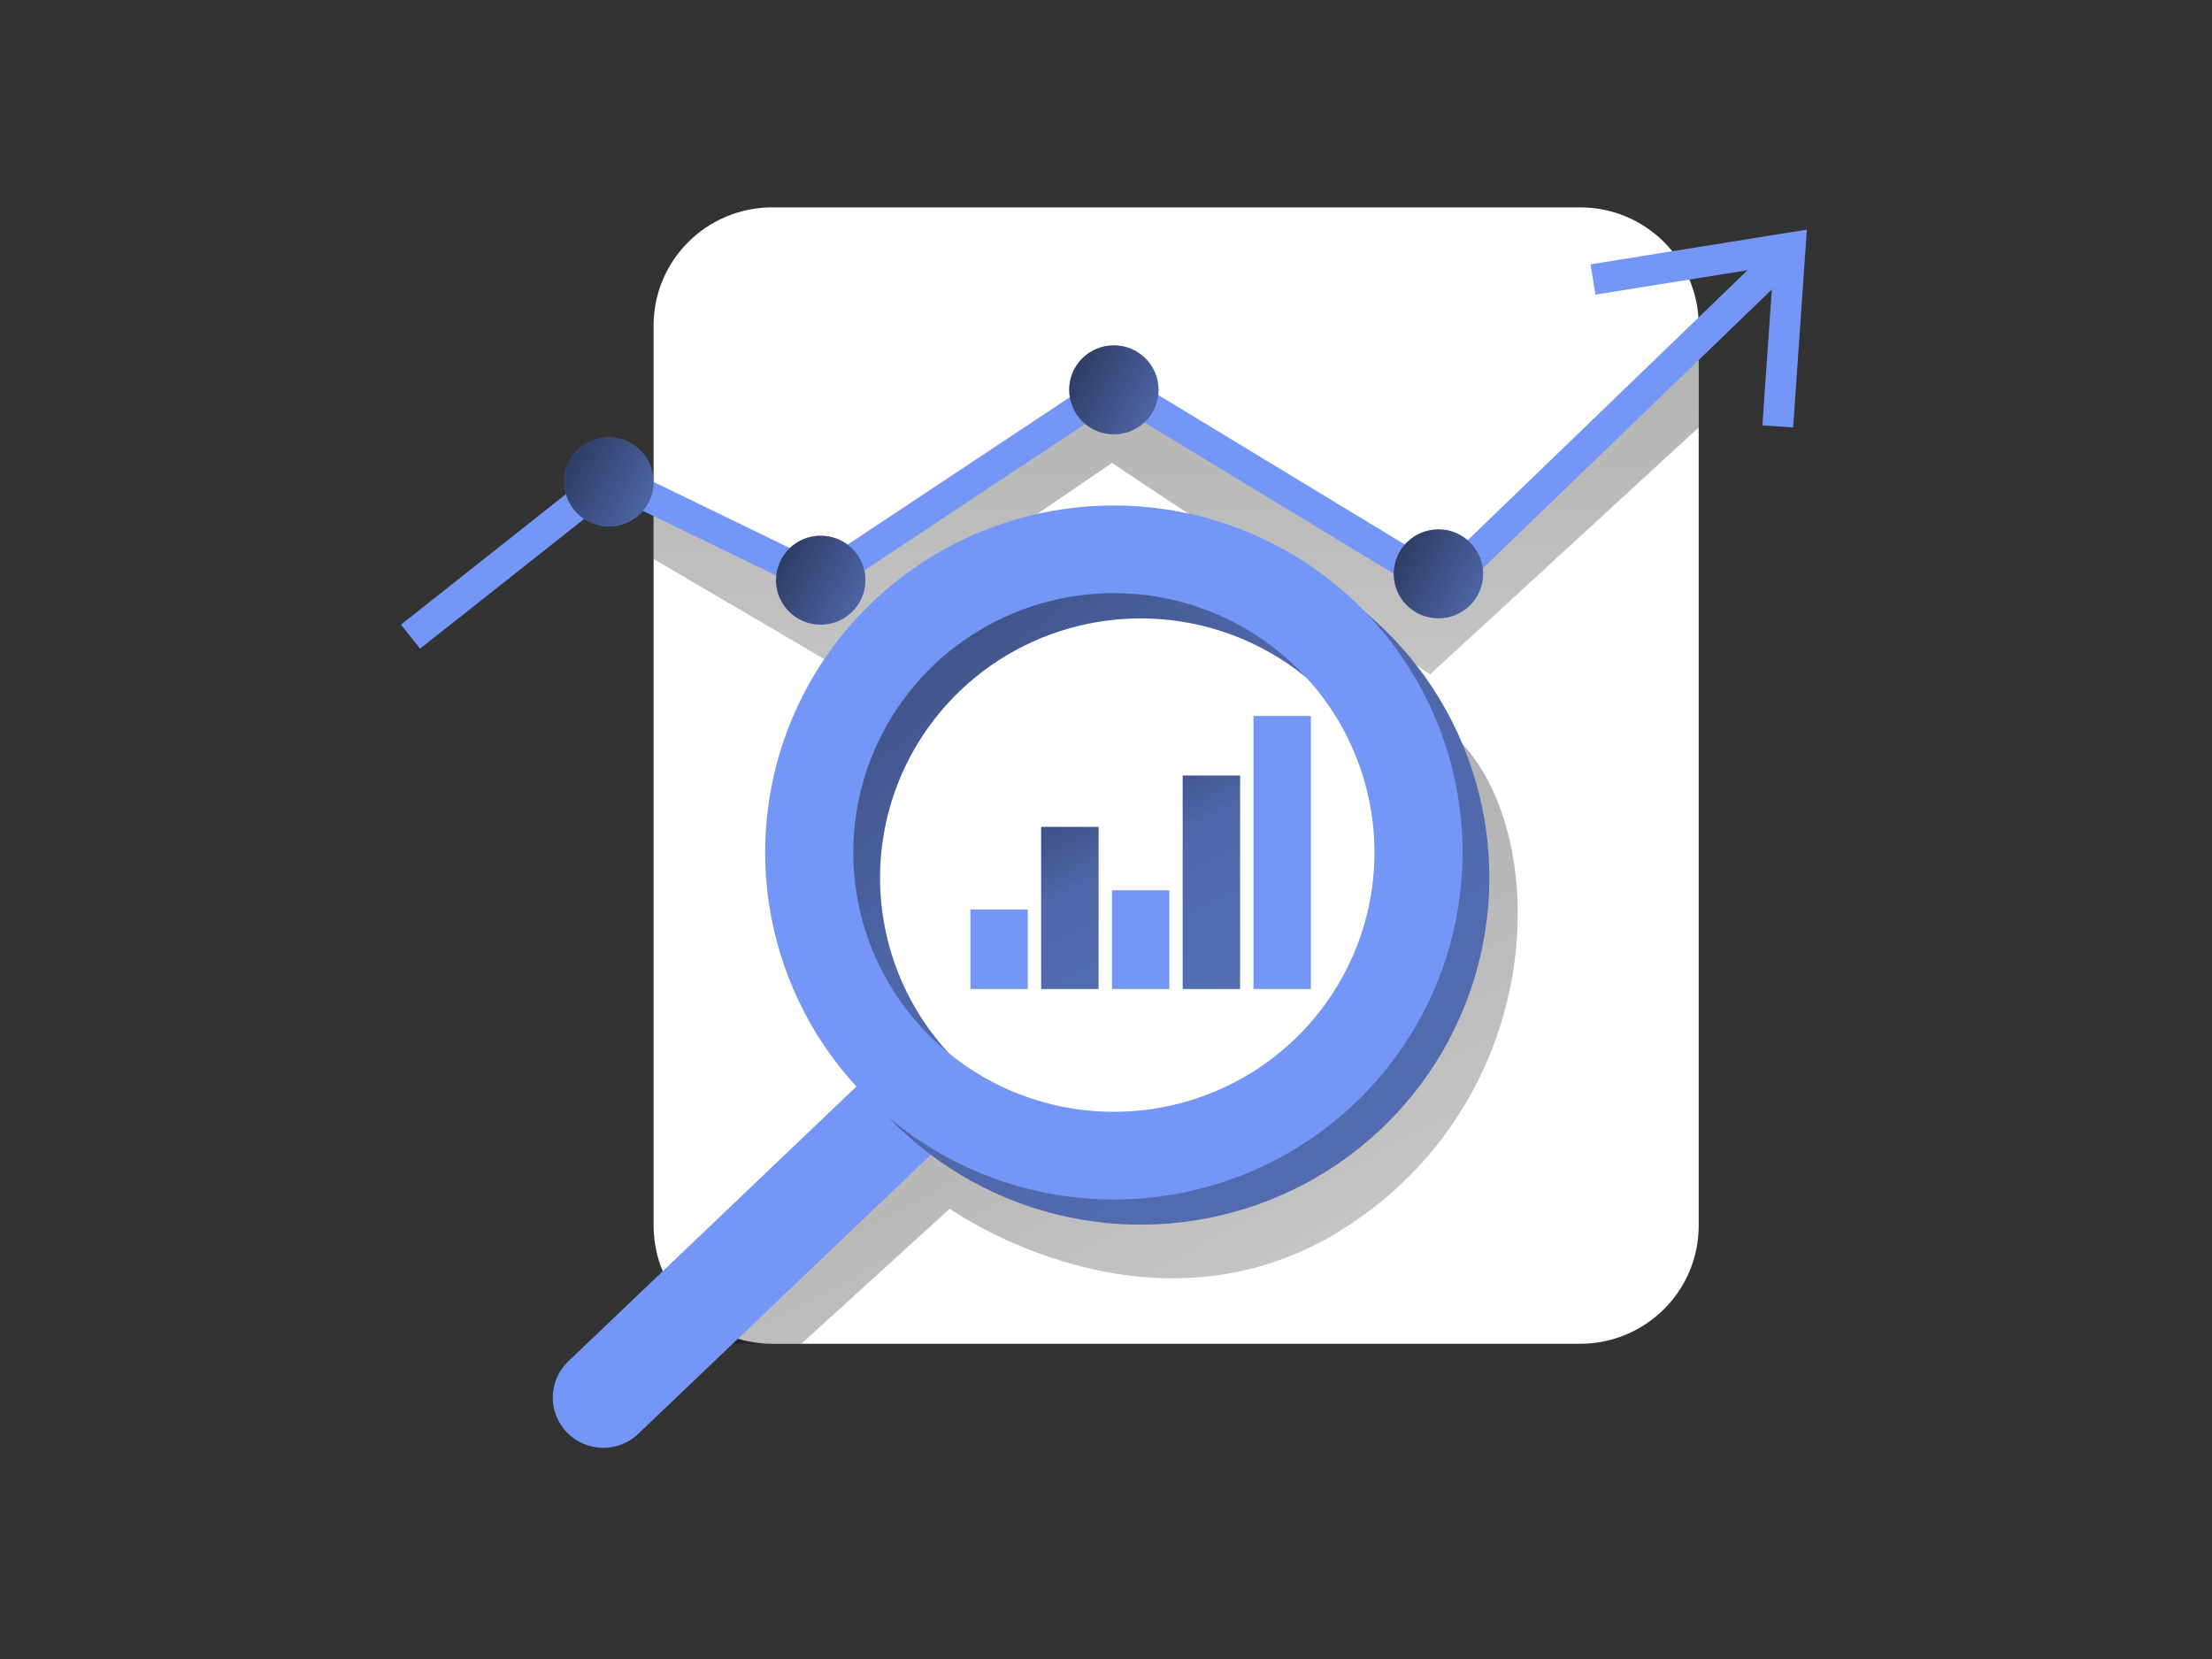 <svg width="160" height="120" viewBox="0 0 160 120" fill="none" xmlns="http://www.w3.org/2000/svg">
<rect x="0" y="0" width="160" height="120" fill="#333333" stroke="none"/>
<path d="M114.288 15H55.861C51.12 15 47.278 18.824 47.278 23.541V88.658C47.278 93.375 51.12 97.199 55.861 97.199H114.288C119.028 97.199 122.871 93.375 122.871 88.658V23.541C122.871 18.824 119.028 15 114.288 15Z" fill="white"/>
<path d="M57.961 97.199L68.698 87.43C68.698 87.43 83.495 97.944 97.636 88.583C111.778 79.222 112.245 60.864 105.792 53.818C99.34 46.772 99.419 51.785 99.419 51.785C99.419 51.785 109.483 79.461 87.63 82.238C65.777 85.015 63.659 78.828 63.659 78.828L50.367 97.199H57.961Z" fill="url(#paint0_linear_1036_4847)"/>
<path d="M47.278 40.436L59.622 47.676L80.431 33.487L103.442 48.775L122.871 30.919V24.98L103.137 41.965L80.617 29.252L59.328 40.709L47.278 36.563V40.436Z" fill="url(#paint1_linear_1036_4847)"/>
<path d="M30.387 46.92L29 45.183L44.038 33.287L59.328 40.709L80.564 26.621L104.21 40.961L128.11 17.899L129.661 19.491L104.523 43.748L80.617 29.252L59.5 43.261L44.326 35.895L30.387 46.92Z" fill="#7497F7"/>
<path d="M41.054 98.518C40.714 98.855 40.445 99.256 40.261 99.697C40.077 100.138 39.983 100.611 39.983 101.089C39.983 101.566 40.077 102.039 40.261 102.48C40.445 102.921 40.714 103.322 41.054 103.66V103.66C41.393 103.998 41.796 104.266 42.239 104.448C42.682 104.631 43.157 104.725 43.637 104.725C44.117 104.725 44.592 104.631 45.036 104.448C45.479 104.266 45.882 103.998 46.221 103.66L69.089 81.848C69.774 81.166 70.159 80.241 70.159 79.277C70.159 78.313 69.774 77.388 69.089 76.706C68.404 76.024 67.475 75.641 66.505 75.641C65.537 75.641 64.607 76.024 63.922 76.706L41.054 98.518Z" fill="#7497F7"/>
<path d="M57.283 63.484C57.283 68.448 58.763 73.3 61.534 77.428C64.306 81.555 68.245 84.772 72.854 86.672C77.463 88.571 82.535 89.068 87.427 88.099C92.32 87.131 96.814 84.74 100.342 81.23C103.869 77.72 106.271 73.247 107.244 68.379C108.218 63.51 107.718 58.463 105.809 53.877C103.9 49.291 100.667 45.371 96.519 42.613C92.371 39.855 87.495 38.383 82.506 38.383C79.193 38.383 75.913 39.032 72.853 40.294C69.793 41.555 67.012 43.404 64.67 45.735C62.328 48.066 60.47 50.833 59.202 53.878C57.935 56.923 57.282 60.188 57.283 63.484V63.484ZM63.655 63.484C63.655 59.774 64.762 56.147 66.834 53.063C68.906 49.979 71.85 47.575 75.295 46.156C78.74 44.737 82.53 44.366 86.186 45.09C89.843 45.814 93.201 47.601 95.837 50.225C98.473 52.849 100.268 56.191 100.995 59.83C101.722 63.469 101.349 67.24 99.922 70.668C98.495 74.095 96.079 77.025 92.979 79.086C89.879 81.147 86.234 82.247 82.506 82.247C80.03 82.247 77.578 81.762 75.291 80.819C73.003 79.876 70.925 78.494 69.174 76.751C67.423 75.009 66.035 72.941 65.088 70.664C64.141 68.388 63.654 65.948 63.655 63.484V63.484Z" fill="#7497F7"/>
<path d="M57.283 63.484C57.283 68.448 58.763 73.3 61.534 77.428C64.306 81.555 68.245 84.772 72.854 86.672C77.463 88.571 82.535 89.068 87.427 88.099C92.32 87.131 96.814 84.74 100.342 81.23C103.869 77.72 106.271 73.247 107.244 68.379C108.218 63.51 107.718 58.463 105.809 53.877C103.9 49.291 100.667 45.371 96.519 42.613C92.371 39.855 87.495 38.383 82.506 38.383C79.193 38.383 75.913 39.032 72.853 40.294C69.793 41.555 67.012 43.404 64.67 45.735C62.328 48.066 60.47 50.833 59.202 53.878C57.935 56.923 57.282 60.188 57.283 63.484V63.484ZM63.655 63.484C63.655 59.774 64.762 56.147 66.834 53.063C68.906 49.979 71.85 47.575 75.295 46.156C78.74 44.737 82.53 44.366 86.186 45.09C89.843 45.814 93.201 47.601 95.837 50.225C98.473 52.849 100.268 56.191 100.995 59.83C101.722 63.469 101.349 67.24 99.922 70.668C98.495 74.095 96.079 77.025 92.979 79.086C89.879 81.147 86.234 82.247 82.506 82.247C80.03 82.247 77.578 81.762 75.291 80.819C73.003 79.876 70.925 78.494 69.174 76.751C67.423 75.009 66.035 72.941 65.088 70.664C64.141 68.388 63.654 65.948 63.655 63.484V63.484Z" fill="url(#paint2_linear_1036_4847)"/>
<path d="M55.345 61.663C55.344 66.627 56.824 71.48 59.595 75.608C62.367 79.736 66.306 82.954 70.915 84.854C75.525 86.754 80.597 87.251 85.49 86.283C90.383 85.314 94.878 82.924 98.406 79.413C101.934 75.903 104.336 71.43 105.309 66.561C106.283 61.691 105.783 56.644 103.873 52.057C101.964 47.471 98.731 43.551 94.582 40.793C90.434 38.035 85.557 36.563 80.568 36.563C73.878 36.563 67.463 39.207 62.732 43.914C58.002 48.621 55.345 55.006 55.345 61.663V61.663ZM61.718 61.663C61.718 57.952 62.823 54.325 64.894 51.24C66.966 48.155 69.91 45.75 73.355 44.33C76.799 42.91 80.59 42.539 84.247 43.263C87.903 43.986 91.263 45.773 93.899 48.397C96.536 51.02 98.331 54.363 99.058 58.002C99.786 61.641 99.412 65.413 97.985 68.84C96.558 72.268 94.142 75.198 91.041 77.259C87.941 79.32 84.296 80.42 80.568 80.42C75.569 80.42 70.774 78.444 67.239 74.926C63.704 71.408 61.718 66.637 61.718 61.663V61.663Z" fill="#7497F7"/>
<path d="M129.703 30.919L127.479 30.766L128.278 19.245L115.402 21.311L115.047 19.12L130.695 16.611L129.703 30.919Z" fill="#7497F7"/>
<path d="M74.343 65.783H70.192V71.537H74.343V65.783Z" fill="#7497F7"/>
<path d="M79.462 59.814H75.311V71.537H79.462V59.814Z" fill="#7497F7"/>
<path d="M84.582 64.399H80.431V71.537H84.582V64.399Z" fill="#7497F7"/>
<path d="M89.7 56.1H85.549V71.537H89.7V56.1Z" fill="#7497F7"/>
<path d="M79.462 59.814H75.311V71.537H79.462V59.814Z" fill="url(#paint3_linear_1036_4847)"/>
<path d="M89.7 56.1H85.549V71.537H89.7V56.1Z" fill="url(#paint4_linear_1036_4847)"/>
<path d="M94.82 51.788H90.669V71.537H94.82V51.788Z" fill="#7497F7"/>
<path d="M80.569 31.416C82.355 31.416 83.803 29.975 83.803 28.198C83.803 26.421 82.355 24.98 80.569 24.98C78.784 24.98 77.336 26.421 77.336 28.198C77.336 29.975 78.784 31.416 80.569 31.416Z" fill="#7497F7"/>
<path d="M80.569 31.416C82.355 31.416 83.803 29.975 83.803 28.198C83.803 26.421 82.355 24.98 80.569 24.98C78.784 24.98 77.336 26.421 77.336 28.198C77.336 29.975 78.784 31.416 80.569 31.416Z" fill="url(#paint5_linear_1036_4847)"/>
<path d="M104.046 44.725C105.831 44.725 107.279 43.284 107.279 41.507C107.279 39.73 105.831 38.29 104.046 38.29C102.26 38.29 100.812 39.73 100.812 41.507C100.812 43.284 102.26 44.725 104.046 44.725Z" fill="#7497F7"/>
<path d="M104.046 44.725C105.831 44.725 107.279 43.284 107.279 41.507C107.279 39.73 105.831 38.29 104.046 38.29C102.26 38.29 100.812 39.73 100.812 41.507C100.812 43.284 102.26 44.725 104.046 44.725Z" fill="url(#paint6_linear_1036_4847)"/>
<path d="M44.044 38.081C45.83 38.081 47.278 36.64 47.278 34.863C47.278 33.086 45.83 31.646 44.044 31.646C42.258 31.646 40.811 33.086 40.811 34.863C40.811 36.64 42.258 38.081 44.044 38.081Z" fill="#7497F7"/>
<path d="M44.044 38.081C45.83 38.081 47.278 36.64 47.278 34.863C47.278 33.086 45.83 31.646 44.044 31.646C42.258 31.646 40.811 33.086 40.811 34.863C40.811 36.64 42.258 38.081 44.044 38.081Z" fill="url(#paint7_linear_1036_4847)"/>
<path d="M59.364 45.183C61.15 45.183 62.598 43.742 62.598 41.965C62.598 40.188 61.15 38.748 59.364 38.748C57.579 38.748 56.131 40.188 56.131 41.965C56.131 43.742 57.579 45.183 59.364 45.183Z" fill="#7497F7"/>
<path d="M59.364 45.183C61.15 45.183 62.598 43.742 62.598 41.965C62.598 40.188 61.15 38.748 59.364 38.748C57.579 38.748 56.131 40.188 56.131 41.965C56.131 43.742 57.579 45.183 59.364 45.183Z" fill="url(#paint8_linear_1036_4847)"/>
<defs>
<linearGradient id="paint0_linear_1036_4847" x1="58.848" y1="38.403" x2="124.334" y2="164.535" gradientUnits="userSpaceOnUse">
<stop offset="0.01"/>
<stop offset="0.08" stop-opacity="0.69"/>
<stop offset="0.21" stop-opacity="0.32"/>
<stop offset="1" stop-opacity="0"/>
</linearGradient>
<linearGradient id="paint1_linear_1036_4847" x1="84.743" y1="-12.374" x2="85.779" y2="129.914" gradientUnits="userSpaceOnUse">
<stop offset="0.01"/>
<stop offset="0.08" stop-opacity="0.69"/>
<stop offset="0.21" stop-opacity="0.32"/>
<stop offset="1" stop-opacity="0"/>
</linearGradient>
<linearGradient id="paint2_linear_1036_4847" x1="26.14" y1="-1.807" x2="273.783" y2="287.879" gradientUnits="userSpaceOnUse">
<stop offset="0.01"/>
<stop offset="0.08" stop-opacity="0.69"/>
<stop offset="0.21" stop-opacity="0.32"/>
<stop offset="1" stop-opacity="0"/>
</linearGradient>
<linearGradient id="paint3_linear_1036_4847" x1="67.604" y1="47.249" x2="111.264" y2="130.297" gradientUnits="userSpaceOnUse">
<stop offset="0.01"/>
<stop offset="0.08" stop-opacity="0.69"/>
<stop offset="0.21" stop-opacity="0.32"/>
<stop offset="1" stop-opacity="0"/>
</linearGradient>
<linearGradient id="paint4_linear_1036_4847" x1="76.38" y1="42.636" x2="120.039" y2="125.683" gradientUnits="userSpaceOnUse">
<stop offset="0.01"/>
<stop offset="0.08" stop-opacity="0.69"/>
<stop offset="0.21" stop-opacity="0.32"/>
<stop offset="1" stop-opacity="0"/>
</linearGradient>
<linearGradient id="paint5_linear_1036_4847" x1="70.725" y1="22.907" x2="132.654" y2="56.519" gradientUnits="userSpaceOnUse">
<stop offset="0.01"/>
<stop offset="0.08" stop-opacity="0.69"/>
<stop offset="0.21" stop-opacity="0.32"/>
<stop offset="1" stop-opacity="0"/>
</linearGradient>
<linearGradient id="paint6_linear_1036_4847" x1="94.203" y1="36.217" x2="156.131" y2="69.829" gradientUnits="userSpaceOnUse">
<stop offset="0.01"/>
<stop offset="0.08" stop-opacity="0.69"/>
<stop offset="0.21" stop-opacity="0.32"/>
<stop offset="1" stop-opacity="0"/>
</linearGradient>
<linearGradient id="paint7_linear_1036_4847" x1="34.202" y1="29.573" x2="96.129" y2="63.185" gradientUnits="userSpaceOnUse">
<stop offset="0.01"/>
<stop offset="0.08" stop-opacity="0.69"/>
<stop offset="0.21" stop-opacity="0.32"/>
<stop offset="1" stop-opacity="0"/>
</linearGradient>
<linearGradient id="paint8_linear_1036_4847" x1="49.522" y1="36.675" x2="111.45" y2="70.285" gradientUnits="userSpaceOnUse">
<stop offset="0.01"/>
<stop offset="0.08" stop-opacity="0.69"/>
<stop offset="0.21" stop-opacity="0.32"/>
<stop offset="1" stop-opacity="0"/>
</linearGradient>
</defs>
</svg>
